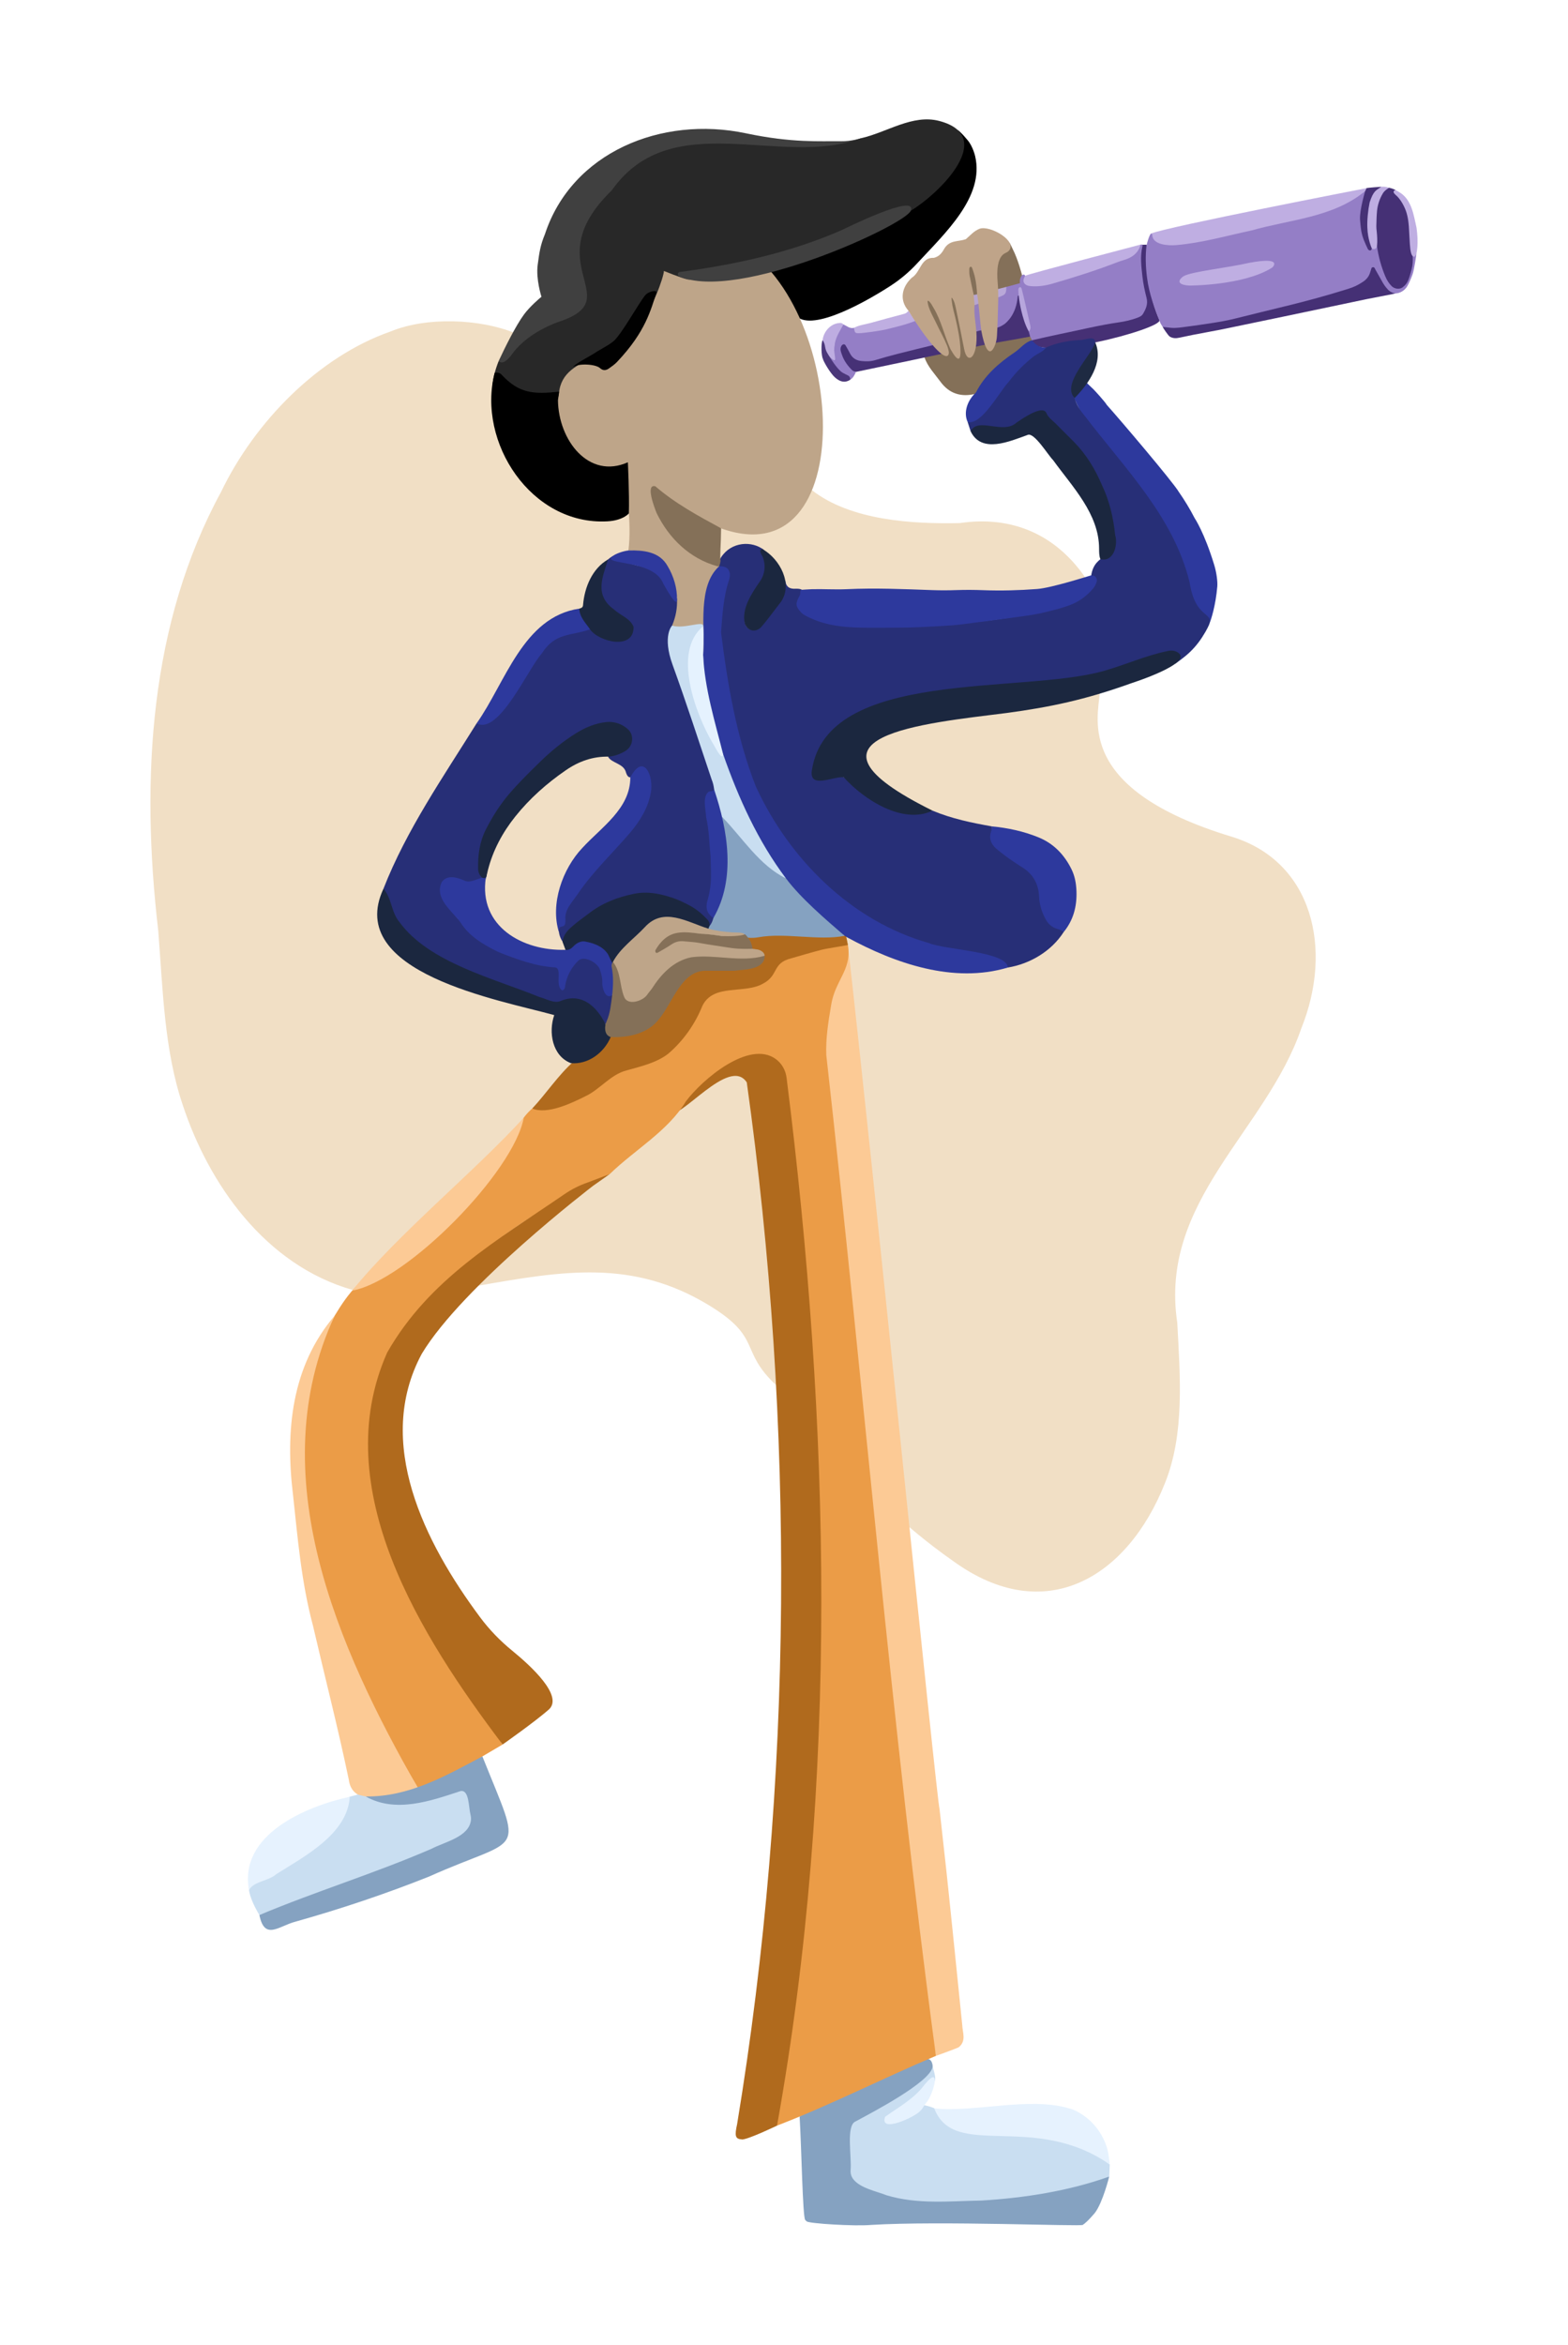 <svg width="186" height="278" viewBox="0 0 186 278" fill="none" xmlns="http://www.w3.org/2000/svg">
<path d="M146.078 99.195C127.699 93.616 130.212 85.361 130.451 82.175C127.896 83.026 125.215 69.801 128.719 68.448C125.195 63.351 120.009 61.107 113.856 62.02C108.183 62.143 100.907 61.704 96.318 58.12C91.896 55.189 63.028 39.882 61.128 39.508C56.919 37.78 50.585 37.543 46.347 39.296C37.75 42.292 30.209 50.044 26.236 58.299C17.775 73.842 16.655 92.181 18.771 110.348C19.324 117.363 19.474 124.516 21.674 131.002C24.733 140.306 31.432 150.01 41.879 152.955C46.135 148.423 58.306 150.533 56.65 152.452C66.748 150.689 75.004 149.237 84.091 154.754C90.487 158.636 87.635 160.087 92.055 164.216C92.055 164.216 105.928 168.253 107.28 180.546C107.28 180.546 109.783 182.797 113.11 185.117C123.933 192.943 133.728 187.112 138.2 175.822C140.539 169.984 139.991 163.2 139.65 156.822C137.466 142.344 150.183 134.12 154.37 121.915C158.141 112.567 155.752 102.132 146.078 99.195Z" fill="#F1DFC5"/>
<path d="M105.577 33.926C101.93 36.272 95.518 39.68 94.18 37.074C94.03 35.776 89.808 32.329 91.879 31.953C96.981 30.538 116.847 22.569 113.478 15.798C113.139 14.633 114.515 16.315 114.756 16.589C115.404 17.327 115.672 18.508 115.672 18.508C116.812 23.342 112.103 27.642 108.78 31.241C107.832 32.269 106.754 33.169 105.577 33.926Z" fill="black"/>
<path d="M87.437 251.855C94.125 211.352 94.274 168.918 88.585 128.335C86.506 125.125 80.535 133.046 79.434 131.876C83.45 125.902 90.268 122.735 92.714 125.274C105.287 138.321 97.297 245.748 92.175 252.022C92.175 252.022 88.756 253.67 87.997 253.67L88.014 253.657C87.21 253.61 87.127 253.26 87.439 251.842L87.437 251.855Z" fill="#B06A1D"/>
<path d="M100.578 112.047C103.502 137.583 111.156 213.787 111.447 214.454L112.063 220.025C112.375 222.614 114.14 240.059 114.14 240.059C114.168 240.977 114.671 241.969 113.72 242.735L113.729 242.729C113.403 242.904 111.022 243.753 111.022 243.753C105.345 213.771 104.214 181.605 100.4 150.857C100.823 138.562 93.807 123.407 100.578 112.047Z" fill="#FCCA95"/>
<path d="M110.637 245.01C110.714 245.39 111.065 246.344 110.891 246.691C108.95 250.569 108.912 249.051 110.965 250.03C114.264 256.094 123.09 249.611 131.643 256.634C131.637 257.1 131.572 257.996 131.576 258.062C127.772 261.242 101.519 263.735 100.583 257.22C100.967 255.23 99.596 252.181 101.786 251.047C105.083 249.565 107.979 247.103 110.637 245.01Z" fill="#C9DEF1"/>
<path d="M110.636 245.01C110.406 246.874 103.321 250.529 101.48 251.531C100.336 252.01 101.041 255.71 100.903 257.278C100.872 257.642 100.96 258.009 101.17 258.308C101.959 259.43 103.987 259.806 105.153 260.276C108.826 261.392 112.659 260.967 116.433 260.905C121.47 260.605 126.793 259.778 131.576 258.063C131.576 258.063 130.825 261.119 129.886 262.358C129.886 262.358 129.021 263.414 128.436 263.798L128.448 263.791C128.285 264.002 111.45 263.295 103.325 263.796C101.425 263.972 95.929 263.632 95.699 263.376L95.714 263.388C95.625 263.332 95.552 263.259 95.496 263.171L95.509 263.187C95.212 262.801 95.072 254.571 94.853 250.949C99.01 248.161 104.366 246.589 109.012 244.38C109.724 244.065 110.426 243.823 110.62 244.812L110.618 244.81C110.62 244.812 110.636 245.01 110.636 245.01Z" fill="#85A2C1"/>
<path d="M59.163 42.779C59.919 41.158 61.168 38.635 62.159 37.285C62.86 36.33 64.093 35.286 64.231 35.19C64.231 35.19 63.552 33.105 63.782 31.399C63.992 29.847 64.09 29.109 64.647 27.75C67.828 18.086 78.439 13.685 88.485 15.805C94.006 16.97 97.295 16.712 99.719 16.747C100.981 16.765 102.135 16.389 102.135 16.389C101.25 18.51 89.064 17.028 86.842 17.338C78.603 15.877 70.661 21.909 68.919 29.971C68.928 33.933 72.216 36.769 66.414 38.396C64.162 38.506 59.953 44.444 59.163 42.779Z" fill="#404040"/>
<path d="M144.398 69.541C144.21 71.774 143.662 73.488 143.475 73.902L143.376 74.161C142.393 75.082 140.004 65.994 138.924 64.075C138.92 64.067 138.916 64.059 138.913 64.05C136.511 57.564 130.059 53.448 127.463 47.282C127.443 47.234 127.442 47.181 127.461 47.133L128.719 45.205C128.729 45.23 129.692 46.14 129.711 46.159C129.922 46.368 131.074 47.633 131.282 47.993C131.289 48.005 131.296 48.016 131.306 48.026C132.773 49.652 139.175 57.182 139.833 58.322C139.835 58.327 139.838 58.33 139.841 58.334C140.481 59.247 141.17 60.373 141.706 61.422C141.706 61.422 142.856 63.108 144.039 66.998C144.319 67.917 144.445 68.987 144.398 69.541Z" fill="#2D399D"/>
<path d="M131.642 256.634C122.584 250.318 113.192 256.166 110.821 249.98C115.565 250.485 122.05 248.578 126.794 249.97C127.086 250.024 127.447 250.179 127.824 250.382C129.553 251.311 130.824 252.916 131.354 254.801C131.536 255.449 131.642 256.634 131.642 256.634Z" fill="#E6F2FE"/>
<path d="M135.465 29.005C135.656 29.078 136.16 28.859 136.124 29.274C135.877 32.102 136.391 35.374 137.535 37.94C138.004 38.994 122.117 43.147 122.405 40.238C125.161 38.169 136.213 39.465 135.606 35.237C135.434 33.346 134.068 30.409 135.465 29.005Z" fill="#463075"/>
<path d="M135.306 28.998C135.54 29.15 135.332 29.451 135.338 29.635C135.419 32.111 116.686 36.949 121.606 32.697C121.789 32.538 135.306 28.998 135.306 28.998Z" fill="#BFAEE2"/>
<path d="M109.167 250.278C108.578 250.983 104.256 252.994 104.997 250.974C106.619 249.807 108.454 248.826 109.659 247.181C111.712 244.664 110.746 248.13 110 249.146V249.146C109.37 249.923 109.569 249.873 109.167 250.278Z" fill="#E6F2FE"/>
<path d="M111.021 243.752C104.712 246.412 98.563 249.563 92.174 252.022C99.507 211.172 98.47 168.766 93.306 127.784C93.194 126.898 92.74 126.079 92.014 125.555C88.855 123.274 83.309 127.973 81.357 130.592C79.216 134.124 75.296 136.317 72.322 139.207C42.625 153.264 38.727 171.928 52.097 194.711C53.512 197.122 58.197 201.65 59.777 204.212C60.725 205.75 58.396 205.308 59.62 206.836L57.222 208.245L53.839 210.53L49.572 211.993C39.934 195.734 30.281 174.381 39.703 155.987L39.702 155.988C41.27 153.384 43.133 150.879 46.242 150.1C50.967 147.623 54.76 143.644 58.1 139.555C60.283 137.121 60.681 133.554 63.135 131.429C66.591 131.418 69.459 129.96 72.054 127.831C76.577 125.329 80.41 125.763 82.649 119.968C83.511 117.878 85.077 117.227 87.099 117.103C92.494 116.89 90.489 114.566 93.787 113.362C95.954 112.642 98.492 112.228 100.435 111.421C101.379 114.808 99.075 116.025 98.593 119.171C98.262 121.094 97.937 123.139 98.016 125.085C102.458 164.603 105.718 204.279 111.021 243.752Z" fill="#EB9C47"/>
<path d="M72.322 139.207L69.723 140.197C68.737 140.534 67.804 141.006 66.946 141.594C58.971 147.068 50.924 151.62 45.929 160.362C38.753 176.501 50.006 194.129 59.62 206.836C59.62 206.836 63.63 204.021 65.179 202.617C66.725 201.016 63.109 197.628 60.755 195.708C59.329 194.545 58.044 193.219 56.947 191.744C50.341 182.867 44.397 171.028 50.02 160.532C54.854 152.453 70.225 140.693 70.36 140.59L72.322 139.207Z" fill="#B06A1D"/>
<path d="M39.703 155.987C30.954 174.813 40.046 195.35 49.572 211.993C49.433 212.425 49.812 212.493 49.448 212.548C47.123 212.759 41.832 214.627 41.375 211.007C40.098 204.876 38.526 198.791 37.11 192.684C35.758 187.636 35.318 182.428 34.761 177.261C33.835 169.688 34.556 162.007 39.703 155.987Z" fill="#FCCA95"/>
<path d="M42.426 212.77C46.117 213.717 49.669 213.853 53.28 212.508C55.29 211.834 55.447 211.931 55.893 213.993C57.057 217.264 54.098 218.263 51.599 219.327C44.729 222.074 37.845 224.909 30.771 227.055C30.251 226.218 28.618 223.196 30.179 222.923C34.554 221.255 39.667 218.453 40.934 213.659C41.033 212.924 41.9 212.989 42.426 212.77Z" fill="#C9DEF1"/>
<path d="M30.77 227.055C37.438 224.255 44.511 222.095 51.195 219.196C52.747 218.382 55.624 217.807 55.864 215.815C55.891 215.592 55.864 215.367 55.809 215.149C55.58 214.231 55.661 212.171 54.634 212.357C51.013 213.555 46.923 214.985 43.389 212.999C48.525 213.05 52.799 210.591 57.222 208.245C62.097 220.44 62.098 217.474 50.884 222.499C45.697 224.563 40.41 226.333 35.035 227.845C33.067 228.358 31.389 230.119 30.77 227.055Z" fill="#85A2C1"/>
<path d="M41.494 213.03C41.214 217.46 36.139 220.082 32.771 222.209C31.884 223.03 30.075 223.045 29.539 224.1C28.293 217.513 36.286 214.175 41.494 213.03Z" fill="#E6F2FE"/>
<path d="M45.487 105.369C48.218 98.394 52.581 92.111 56.536 85.765C62.545 84.406 62.269 74.188 70.005 74.485C71.347 75.155 73.824 76.819 74.823 74.857C75.031 73.719 73.588 73.298 72.906 72.66C70.575 71.24 70.316 67.27 72.681 65.932C78.071 68.593 76.181 65.288 80.471 71.154C81.13 73.368 78.544 74.874 79.474 77.015C81.207 82.549 83.891 88.087 84.812 93.745C82.981 95.188 84.522 97.912 84.44 99.867C85.241 102.209 83.361 107.518 84.788 108.568C84.929 109.199 84.764 109.694 84.148 109.984C80.553 103.962 70.078 105.688 66.875 111.834C66.023 110.78 66.242 109.491 66.596 109.25C68.076 102.64 77.978 99.18 76.731 91.836C76.037 89.86 74.897 93.466 74.264 91.617C74.011 90.493 72.542 90.509 72.125 89.713C76.689 88.373 73.909 84.739 70.409 86.248C65.752 88.035 53.745 98.822 57.733 103.754C57.362 106.166 53.965 103.445 52.77 104.69C51.908 107.88 56.82 111.489 59.576 112.768C61.553 113.508 63.538 114.208 65.652 114.439C67 114.598 66.218 116 66.712 116.89C67.035 114.624 69.55 111.875 71.271 114.664C71.995 115.772 71.274 117.479 72.77 118.067C72.76 119.283 72.808 120.513 71.985 121.547C70.279 119.996 69.268 118.116 66.489 119.152C58.793 117.181 47.627 114.252 45.487 105.369Z" fill="#272F77"/>
<path d="M79.724 74.17C81.516 69.995 79.067 65.428 74.545 65.264C74.979 61.742 74.165 58.569 74.48 54.81C66.276 60.136 61.874 41.301 70.986 43.21C76.096 43.589 76.046 34.72 78.633 32.125C81.187 32.212 83.68 32.831 86.253 32.815C87.691 32.791 89.803 31.374 91.5 32.258C102.028 44.658 99.93 75.972 77.614 57.856C77.575 61.785 80.669 65.269 84.328 66.56C84.708 66.672 85.885 66.94 85.137 67.392C83.415 68.362 84.162 80.724 82.961 76.755C83.434 72.897 81.607 75.753 79.724 74.17Z" fill="#BEA589"/>
<path d="M111.425 14.343C108.249 13.505 105.199 15.703 102.135 16.389C92.63 19.947 79.664 12.506 72.558 22.583C63.607 31.272 74.374 35.274 66.631 38.036C64.484 38.737 62.107 40.102 60.758 41.968C59.613 43.551 59.163 42.779 59.163 42.779C55.535 51.949 65.975 50.33 66.307 46.629C66.752 41.663 74.152 42.962 75.899 37.96C77.335 36.958 78.746 32.776 78.756 32.129C78.756 32.129 80.801 32.96 81.519 33.115C81.829 33.183 82.277 33.119 82.688 33.026C83.253 33.074 83.96 33.033 84.952 32.801C93.682 30.763 107.275 25.831 108.036 24.988C111.495 22.903 118.29 16.156 111.425 14.343Z" fill="#282828"/>
<path d="M58.677 44.209C58.677 44.209 59.163 44.065 59.478 44.404C61.595 46.679 63.282 46.753 66.323 46.438L66.187 47.455C66.242 52.202 69.849 56.877 74.479 54.81C74.479 54.81 74.659 58.439 74.599 60.87C74.599 60.87 73.931 61.712 72.034 61.813C63.026 62.296 56.561 52.447 58.677 44.209Z" fill="black"/>
<path d="M100.578 112.047C99.873 112.193 98.119 112.437 97.423 112.619C96.227 112.93 95.041 113.282 93.853 113.624C91.57 114.18 92.397 115.643 90.516 116.619C88.297 117.901 84.605 116.563 83.308 119.285C82.431 121.45 81.049 123.411 79.27 124.931C77.861 126.029 76.016 126.43 74.322 126.914C72.423 127.398 71.203 129.138 69.465 129.965C67.802 130.791 64.918 132.185 63.136 131.429C64.814 129.635 66.24 127.439 68.058 125.848C70.342 125.772 71.153 124.245 72.508 122.808C78.014 122.465 77.932 120.3 80.773 116.415C82.68 113.701 86.283 115.43 89 114.544C89.67 114.375 90.394 114.214 90.299 113.261C89.844 112.322 87.272 112.721 88.807 110.956C92.109 110.111 96.998 111.256 100.357 110.911L100.578 112.047Z" fill="#B06A1D"/>
<path d="M72.442 122.955C71.666 124.804 69.787 126.237 67.718 126.051C65.5 125.193 65.044 122.381 65.745 120.354C59.341 118.572 40.822 115.348 45.487 105.369C46.476 106.493 46.399 108.161 47.382 109.325C50.889 114.143 58.606 116.01 63.955 118.2C64.761 118.401 65.718 119.022 66.522 118.674C69.614 117.386 71.653 120.394 72.442 122.955Z" fill="#1B273F"/>
<path d="M62.131 132.515C60.962 138.937 48.292 151.854 41.778 153.02C47.281 146.224 56.241 138.966 62.131 132.515Z" fill="#FCCA95"/>
<path d="M69.993 74.617C67.696 75.434 65.877 74.95 64.256 77.496C62.633 79.283 59.177 87.207 56.536 85.765C59.966 80.936 62.026 73.16 68.712 72.162C69.054 72.762 70.1 74.023 69.993 74.617Z" fill="#2D399D"/>
<path d="M69.993 74.617C69.485 73.872 68.754 73.185 68.712 72.162C68.949 72.098 69.157 72.03 69.165 71.711C69.336 69.647 70.248 67.404 72.135 66.326C71.485 68.399 70.474 70.558 72.823 72.252C73.563 72.958 74.797 73.328 75.157 74.337C75.192 77.147 70.999 76.088 69.993 74.617Z" fill="#1B273F"/>
<path d="M74.545 65.263C76.304 65.227 78.218 65.382 79.183 67.099C79.905 68.294 80.335 69.718 80.31 71.1C80.292 72.114 79.085 69.898 78.684 69.207C77.555 66.238 71.235 67.053 72.68 65.932C73.056 65.64 73.876 65.352 74.545 65.263Z" fill="#2E399D"/>
<path d="M140.589 77.808C139.936 78.339 139.408 78.694 139.408 78.694C138.986 78.623 139.602 77.115 138.093 77.54C127.955 81.694 116.895 81.561 106.278 83.642C102.749 84.489 97.163 87.156 96.601 91.013C96.626 92.065 97.287 92.435 98.28 92.241C100.523 90.588 103.137 96.034 107.591 96.122C108.634 96.267 109.61 96.409 110.622 96.115C112.882 97.063 115.277 97.56 117.682 97.983C117.634 100.695 119.121 100.997 121.122 102.427C123.618 103.609 123.237 106.277 124.066 108.459C124.357 109.682 126.268 109.919 126.165 110.524C124.708 112.784 122.194 114.279 119.553 114.717C119.092 114.159 118.47 113.926 117.785 113.743C102.118 112.172 89.074 100.256 86.877 84.594C85.871 79.474 84.437 74.178 86.118 69.039C86.818 67.232 84.712 67.69 85.324 66.455C86.351 64.382 88.782 64.022 90.372 65.025C90.544 65.134 90.721 65.24 90.77 65.46C90.74 65.593 90.631 65.727 90.661 65.852C91.567 68.763 88.778 70.527 88.407 73.205C88.032 74.588 89.633 75.313 90.311 73.997C90.939 73.056 91.526 72.088 92.167 71.155C92.685 70.83 92.284 67.747 93.161 68.858C93.247 69.625 93.71 69.853 94.42 69.8C96.705 69.763 93.412 71.97 96.06 72.91C99.605 75.394 131.184 74.434 129.443 68.216C129.855 65.502 132.418 66.291 132.085 63.898C131.766 57.868 128.177 53.104 123.859 49.179C122.063 48.423 120.275 51.686 117.967 50.81C117.009 50.605 116.026 50.613 115.138 51.132L114.783 50.033C117.062 49.138 117.857 47.013 119.284 45.307C121.682 42.121 124.231 40.457 128.296 40.305C128.873 40.249 130.021 39.729 129.912 40.732C129.213 44.236 125.49 45.541 128.68 49.316C133.383 55.5 139.255 61.304 141.121 69.082C141.957 74.376 145.003 71.821 142.6 75.553C142.051 76.404 141.375 77.168 140.589 77.808Z" fill="#272F77"/>
<path d="M85.3 67.146C86.429 67.075 86.784 67.814 86.471 68.805C85.797 70.796 85.698 72.892 85.532 74.974C86.303 81.134 87.371 87.418 89.657 93.245C93.599 101.813 100.943 109.199 110.189 111.814C112.017 112.62 119.467 112.792 119.552 114.717C113.093 116.646 106.164 114.225 100.466 111.124C90.324 104.851 83.607 89.237 83.404 77.64C83.641 74.329 82.734 69.488 85.3 67.146Z" fill="#2D399D"/>
<path d="M110.622 96.115C107.11 97.796 102.492 94.824 100.085 92.159C98.953 91.982 95.961 93.624 96.304 91.344C98.126 79.225 121.084 82.322 130.884 79.562C133.551 78.811 135.992 77.682 138.623 77.166C138.999 77.092 139.396 77.152 139.719 77.359C141.686 78.616 134.239 80.993 134.239 80.993C128.712 82.985 124.508 83.843 119.489 84.525C109.72 85.766 92.701 87.251 110.622 96.115Z" fill="#1B273F"/>
<path d="M126.164 110.524C125.946 110.284 125.648 110.208 125.352 110.114C124.731 109.919 124.304 109.505 124.001 108.929C123.566 108.1 123.297 107.243 123.258 106.296C123.198 104.844 122.572 103.67 121.323 102.875C120.429 102.306 119.544 101.727 118.719 101.06C118.533 100.91 118.338 100.77 118.161 100.61C117.515 100.025 117.268 99.336 117.601 98.487C117.662 98.333 117.656 98.152 117.681 97.983C119.574 98.162 121.421 98.56 123.181 99.276C124.981 100.008 126.248 101.329 127.1 103.054C127.502 103.868 127.657 104.738 127.692 105.641C127.761 107.452 127.333 109.101 126.164 110.524Z" fill="#2D399D"/>
<path d="M127.484 47.183C125.818 45.589 129.561 42.03 129.918 40.6C130.966 42.941 129.089 45.558 127.484 47.183Z" fill="#1E2A42"/>
<path d="M135.306 28.998L135.526 29.004C135.524 29.073 135.534 29.144 135.518 29.209C135.231 30.423 135.39 31.642 135.526 32.851C135.621 33.687 135.801 34.509 136.009 35.325C136.195 36.057 135.926 36.643 135.577 37.227C135.433 37.468 135.176 37.578 134.908 37.679C134.196 37.947 133.455 38.113 132.712 38.22C130.365 38.559 128.067 39.134 125.748 39.605C124.64 39.83 123.516 40.095 122.413 40.347C122.203 40.283 122.111 40.132 122.012 39.953C121.894 39.725 121.847 39.484 121.885 39.229C121.951 37.701 121.233 36.314 121.109 34.82C121.048 35.205 121.32 35.766 121.074 36.137C120.704 36.14 120.703 36.246 120.658 36.5C120.526 37.253 120.136 37.836 119.452 38.199C119.147 38.361 118.468 39.289 118.197 38.88C117.963 37.897 118.09 36.176 118.23 35.189C118.439 34.769 119.099 34.43 119.198 33.946C119.814 33.444 120.923 32.9 121.241 32.635C121.342 32.552 121.499 32.478 121.603 32.688C121.603 32.689 121.604 32.69 121.605 32.691L121.606 32.697C121.463 32.975 121.295 33.274 121.496 33.568C121.679 33.837 121.993 33.905 122.316 33.93C123.186 33.999 124.041 33.862 124.862 33.625C127.451 32.879 130.02 32.065 132.534 31.091C132.778 30.996 133.027 30.916 133.278 30.843C134.258 30.558 135.021 30.04 135.306 28.998Z" fill="#947EC6"/>
<path d="M122.197 39.906C122.277 40.056 122.346 40.223 122.426 40.373C122.425 40.427 122.423 40.482 122.421 40.536C121.555 41.322 120.564 41.946 119.626 42.637C118.365 43.565 117.229 44.594 116.414 45.947C116.239 46.238 116.055 46.538 115.723 46.695C114.022 47.108 112.607 46.693 111.555 45.253C110.896 44.35 110.036 43.471 109.671 42.378C110.122 41.762 109.485 33.181 109.722 33.156C109.943 33.315 114.031 35.504 117.467 37.352C117.852 37.559 117.705 38.788 118.067 38.983C119.997 40.023 122.051 39.802 122.197 39.906Z" fill="#847058"/>
<path d="M115.765 46.539C116.789 44.513 118.481 43.043 120.342 41.79C121.018 41.342 121.603 40.542 122.413 40.347C122.94 40.962 123.324 41.192 124.056 41.215C123.815 41.645 123.091 41.932 122.704 42.198C121.555 43.079 120.527 44.106 119.667 45.26C118.554 46.415 116.462 50.449 114.783 50.033C114.286 48.959 114.683 47.546 115.765 46.539Z" fill="#2D399D"/>
<path d="M119.374 34.017C114.416 37.007 114.268 33.239 114.104 32.005C114.147 31.19 119.31 29.35 119.745 28.763C119.79 28.795 120.122 29.512 120.122 29.512C120.767 30.746 121.241 32.636 121.241 32.636C121.241 32.636 120.904 32.952 120.989 33.576L119.374 34.017Z" fill="#847059"/>
<path d="M93.238 104.151C95.01 106.515 97.942 109.012 100.195 110.957C97.074 111.561 93.122 110.555 89.986 111.124C88.325 111.437 86.817 110.663 85.132 110.622C84.759 110.562 83.82 110.492 84.007 109.945C84.777 109.266 84.633 108.162 85.045 107.317C87.354 104.518 84.346 94.841 86.241 97.097C88.334 99.617 90.597 102.183 93.238 104.151Z" fill="#85A2C1"/>
<path d="M57.636 104.026C56.736 109.856 62.017 112.769 67.078 112.615C68.66 111.048 70.039 110.696 72.449 113.09C72.828 113.391 73.11 113.789 72.91 114.284C72.822 115.203 73.34 117.411 72.617 117.992C71.809 118.563 71.405 117.073 71.445 116.483C71.469 115.988 71.347 115.531 71.196 115.073C71.018 114.204 69.373 113.264 68.635 113.87C67.782 114.66 67.166 115.842 67.022 117.012C67.02 117.134 66.957 117.26 66.839 117.367C66.771 117.429 66.668 117.429 66.599 117.369C65.824 116.69 66.758 114.74 65.795 114.698C63.482 114.555 61.29 113.727 59.155 112.894C57.449 112.06 55.671 111.043 54.65 109.399C53.637 108.008 51.49 106.528 52.401 104.588C53.003 103.695 54.186 104.003 55.027 104.382C55.876 104.821 56.771 103.988 57.636 104.026Z" fill="#2D399D"/>
<path d="M72.246 89.715C70.351 89.659 68.67 90.256 67.121 91.322C64.867 92.872 62.834 94.673 61.131 96.801C59.62 98.689 58.478 100.801 57.876 103.17C57.825 103.369 57.773 103.649 57.715 103.846C57.715 103.846 57.701 103.947 57.636 104.026C57.524 104.163 57.248 104.117 57.138 104.012C56.852 103.736 56.721 103.39 56.714 102.994C56.685 101.364 56.891 99.799 57.654 98.309C58.316 97.016 59.073 95.794 59.964 94.657C60.535 93.929 61.173 93.25 61.813 92.58C62.575 91.782 63.363 91.009 64.154 90.24C65.44 88.992 66.831 87.868 68.353 86.921C69.439 86.244 70.632 85.748 71.909 85.613C72.854 85.514 73.772 85.816 74.487 86.463C75.274 87.176 75.102 88.487 74.185 89.04C73.591 89.397 72.944 89.637 72.246 89.715Z" fill="#1B273F"/>
<path d="M72.984 114.501C72.609 114.438 72.269 113.339 72.068 113.058C71.425 112.161 70.441 111.836 69.439 111.634C68.947 111.535 68.432 111.777 68.054 112.168C67.785 112.446 67.507 112.688 67.079 112.615C66.996 112.357 66.815 111.937 66.732 111.68C66.834 110.687 67.507 110.135 68.237 109.528C68.737 109.112 69.279 108.748 69.792 108.346C71.393 107.09 73.212 106.379 75.207 105.973C76.839 105.641 78.334 105.965 79.843 106.473C80.467 106.683 81.05 106.975 81.634 107.268C82.379 107.642 83.028 108.136 83.618 108.727C83.962 109.073 84.22 109.281 84.166 109.759C84.148 109.822 84.049 110.044 84.035 110.108C83.023 110.271 82.156 109.775 81.298 109.41C79.378 108.593 77.778 108.879 76.367 110.432C75.539 111.344 74.631 112.185 73.751 113.05C73.486 113.31 73.397 114.449 72.984 114.501Z" fill="#1B273F"/>
<path d="M93.238 104.151C90.081 102.601 88.125 99.402 85.732 96.93C84.452 95.682 85.053 93.9 84.418 92.426C82.892 87.88 81.415 83.321 79.779 78.809C78.532 75.368 79.724 74.17 79.724 74.17C81.101 74.633 83.519 73.514 83.419 74.243C82.63 80.02 82.883 85.343 85.78 89.425C87.602 94.624 89.91 99.731 93.238 104.151Z" fill="#C9DEF1"/>
<path d="M72.617 117.992C72.746 116.867 72.778 115.743 72.559 114.626C72.515 114.401 72.592 114.225 72.706 114.051C73.847 114.385 73.76 116.55 74.109 117.508C74.377 118.422 74.861 118.643 75.749 118.295C76.429 118.028 76.826 117.464 77.22 116.899C77.948 115.854 78.735 114.888 79.809 114.14C81.235 113.145 82.86 113.059 84.458 113.088C86.247 113.121 88.027 113.27 89.798 112.897C90.046 112.845 90.276 112.879 90.486 113.024C90.695 113.149 90.736 113.352 90.695 113.562C90.462 115.006 88.228 114.942 87.081 115.099C85.976 115.092 84.87 115.101 83.765 115.095C80.84 115.034 79.794 118.893 78.202 120.793C76.898 122.545 74.529 123.057 72.441 122.955C71.987 122.818 71.825 122.453 71.788 122.049C71.76 121.729 71.819 121.405 71.95 121.111C72.397 120.112 72.472 119.079 72.617 117.992Z" fill="#847058"/>
<path d="M66.302 110.529C65.249 107.161 66.729 103.008 69.083 100.53C71.34 98.065 74.779 95.877 74.768 92.174C76.355 89.148 77.602 92.044 77.19 94.045C76.861 95.807 75.95 97.274 74.815 98.648C72.726 101.095 70.36 103.31 68.544 105.982C67.915 106.932 66.943 107.815 67.076 109.058C67.113 110.428 66.228 109.309 66.302 110.529Z" fill="#2D399D"/>
<path d="M84.714 93.616C86.335 98.419 87.317 104.22 84.621 108.849C84.107 108.462 83.528 107.923 83.982 106.571C84.493 104.605 84.323 103.56 84.288 101.541C84.127 99.995 84.123 98.407 83.76 96.877C83.725 95.97 83.282 94.472 84.063 93.87C84.284 93.794 84.556 93.851 84.714 93.616Z" fill="#2D399D"/>
<path d="M108.036 24.989C107.342 26.702 87.49 35.839 80.567 32.759C80.317 32.648 80.368 32.281 80.639 32.246C86.971 31.412 93.612 30.013 99.839 27.284C100.058 27.188 108.857 22.802 108.036 24.989Z" fill="#404040"/>
<path d="M85.511 63.945C85.52 63.441 85.537 62.637 85.537 62.637C82.862 61.191 80.077 59.681 77.74 57.657C76.518 57.33 77.654 60.252 77.893 60.84C79.373 63.858 81.806 66.207 85.052 67.126C85.103 67.14 85.156 67.148 85.209 67.149C85.243 67.15 85.277 67.149 85.3 67.146C85.373 66.959 85.519 66.546 85.459 66.354C85.401 66.169 85.507 64.148 85.511 63.945Z" fill="#847058"/>
<path d="M85.78 89.425C85.679 90.388 84.712 88.316 84.521 88.076C82.553 84.706 79.693 77.286 83.419 74.243C83.522 75.295 83.404 77.641 83.404 77.641C83.594 81.674 84.802 85.534 85.78 89.425Z" fill="#E5F2FE"/>
<path d="M67.991 43.515C68.134 43.178 70.109 42.146 70.396 41.954C71.278 41.364 71.859 41.15 72.707 40.514C73.642 39.812 75.788 35.891 76.54 35.005C76.975 34.492 77.997 34.359 77.874 34.714C77.211 36.616 76.664 39.267 73.184 42.924C72.902 43.22 72.556 43.459 72.219 43.696C71.874 43.938 71.507 43.955 71.179 43.649C70.664 43.172 68.698 43.048 67.991 43.515Z" fill="#010101"/>
<path d="M90.7 113.32C87.909 114.147 84.819 113.117 82.006 113.498C79.898 113.923 78.422 115.496 77.313 117.24C77.131 117.488 76.921 117.716 76.749 117.971C76.225 118.7 74.463 119.268 74.043 118.208C73.485 116.859 73.673 115.241 72.707 114.051C73.569 112.412 75.24 111.273 76.496 109.921C78.721 107.485 81.499 109.32 84.035 110.109C84.991 110.373 85.969 110.491 86.957 110.55C87.257 110.567 88.096 110.517 88.342 110.776C86.492 111.926 80.862 109.043 78.391 112.258C78.379 112.359 78.426 112.388 78.51 112.322C79.804 111.305 81.237 111.192 82.816 111.498C85.148 111.949 87.507 112.254 89.861 112.576C90.142 112.625 90.7 112.874 90.7 113.32Z" fill="#BEA589"/>
<path d="M89.258 112.494C87.933 112.526 87.267 112.501 85.972 112.283C84.994 112.118 84.007 111.999 83.029 111.811C82.392 111.688 81.736 111.665 81.088 111.6C80.552 111.546 80.078 111.681 79.627 111.988C79.117 112.336 78.572 112.631 78.039 112.944C77.948 112.997 77.822 113.011 77.768 112.905C77.73 112.829 77.722 112.697 77.763 112.627C78.36 111.616 79.147 110.808 80.353 110.605C81.298 110.446 82.201 110.61 83.172 110.712C83.865 110.715 85.56 110.965 85.56 110.965C86.394 111.043 87.963 110.991 88.342 110.776C88.566 110.859 88.859 111.382 88.953 111.512C89.092 111.705 89.293 112.379 89.258 112.494Z" fill="#857058"/>
<path d="M95.009 69.935C95.009 69.935 95.976 69.865 96.317 69.857C97.698 69.823 99.068 69.921 100.448 69.856C103.835 69.696 107.218 69.846 110.601 69.968C111.568 70.003 112.534 69.998 113.501 69.964C114.536 69.929 115.574 69.935 116.609 69.975C118.753 70.058 120.894 69.995 123.03 69.834C124.758 69.704 129.153 68.287 129.442 68.215C129.554 68.294 129.724 68.213 129.835 68.293C130.092 68.477 130.169 68.744 130.075 69.022C129.988 69.277 129.867 69.539 129.695 69.743C128.955 70.624 128.071 71.298 126.975 71.719C125.783 72.178 124.544 72.448 123.312 72.74C122.115 73.024 115.043 73.888 113.966 74.042C112.932 74.189 108.591 74.398 107.701 74.403C105.563 74.417 103.422 74.473 101.288 74.388C99.364 74.312 97.467 73.984 95.721 73.084C95.476 72.958 95.234 72.831 95.04 72.626C94.32 71.864 94.364 71.515 94.858 70.614C94.972 70.407 94.866 70.126 95.009 69.935Z" fill="#2D399D"/>
<path d="M130.535 66.297C130.374 65.945 130.38 65.442 130.376 65.058C130.38 60.93 127.21 57.724 124.927 54.561C124.342 53.992 122.66 51.19 121.895 51.569C119.8 52.316 116.423 53.834 115.138 51.132C116.012 49.392 119.013 51.579 120.593 50.097C121.213 49.69 123.645 47.954 124.119 48.955C124.353 49.532 124.851 49.84 125.251 50.247C125.951 50.959 126.667 51.655 127.37 52.365C128.841 53.851 129.901 55.604 130.716 57.514C131.61 59.397 132.069 61.375 132.283 63.434C132.634 64.599 132.116 66.687 130.535 66.297Z" fill="#1B273F"/>
<path d="M90.449 65.105C92.535 66.282 94.094 69.27 92.633 71.366C91.843 72.358 91.087 73.451 90.246 74.4C89.577 75.029 88.677 74.806 88.356 73.942C87.938 72.173 89.153 70.38 90.111 68.979C90.742 68.115 90.863 67.005 90.468 66.017C90.302 65.687 89.937 65.2 90.449 65.105Z" fill="#1B273F"/>
<path d="M117.556 40.736C117.556 40.736 118.143 39.521 118.312 38.84C119.449 38.529 120.568 37.193 120.723 35.144C120.734 35 120.933 35.007 120.981 35.144C121.286 36.009 121.889 38.391 122.029 39.296C122.085 39.499 122.141 39.703 122.197 39.906C121.294 40.089 117.556 40.736 117.556 40.736Z" fill="#463175"/>
<path d="M122.029 39.296C121.595 38.513 121.348 37.67 121.143 36.813C121.008 36.247 120.911 35.672 120.85 35.093C120.815 34.768 120.789 34.45 120.799 34.31C120.805 34.223 120.863 34.096 120.932 34.067C121.112 33.989 121.163 34.154 121.2 34.278C121.329 34.701 121.942 37.42 122.16 38.347C122.236 38.675 122.355 39.019 122.029 39.296Z" fill="#B7A6DD"/>
<path d="M115.909 34.892L119.375 34.017C119.374 34.747 119.272 34.907 118.793 35.109C118.709 35.144 118.505 35.24 118.413 35.244C117.852 35.268 115.837 35.261 115.909 34.892Z" fill="#B9A8D8"/>
<path d="M110.805 40.885C111.095 41.182 112.018 41.892 112.018 41.892C112.018 41.892 104.298 43.531 101.536 44.095C100.493 44.025 99.174 42.07 99.55 41.126C99.743 40.64 100.068 40.5 100.509 40.874C100.588 40.942 100.666 41.019 100.706 41.111C101.464 42.837 102.85 42.685 104.295 42.282C106.023 41.801 107.744 41.299 109.492 40.893C109.931 40.791 110.366 40.672 110.805 40.885Z" fill="#463176"/>
<path d="M116.383 39.034C116.467 39.448 116.792 40.452 116.876 40.867C116.876 40.867 115.811 41.078 115.651 41.136C115.564 40.526 115.781 39.917 115.817 39.307C116.011 39.128 116.18 38.875 116.383 39.034Z" fill="#4D3875"/>
<path d="M110.805 40.885C109.335 41.248 107.863 41.603 106.396 41.978C105.529 42.2 104.666 42.439 103.81 42.701C103.266 42.867 102.718 42.856 102.17 42.803C101.587 42.746 101.127 42.471 100.846 41.937C100.67 41.604 100.496 41.268 100.299 40.947C100.174 40.742 99.935 40.804 99.811 41.014C99.604 41.364 99.753 41.703 99.854 42.011C100.103 42.771 100.572 43.409 101.154 43.958C101.244 44.043 101.407 44.051 101.536 44.095C101.381 44.458 101.203 44.804 100.853 45.026C100.105 44.498 99.18 44.194 98.676 43.358C98.457 42.997 98.075 42.651 98.416 42.161C98.873 41.971 98.96 41.59 98.959 41.149C98.957 40.375 99.245 39.668 99.517 38.963C99.606 38.735 99.647 38.391 100.049 38.469C100.452 38.639 100.795 38.994 101.294 38.872C101.911 39.285 102.583 39.253 103.273 39.128C104.656 38.877 106.025 38.57 107.373 38.169C107.756 38.055 108.147 37.858 108.568 38.05C108.718 38.183 110.21 40.073 110.805 40.885Z" fill="#947EC6"/>
<path d="M108.568 38.05C107.421 38.514 106.216 38.781 105.02 39.077C104.523 39.2 102.423 39.507 101.876 39.505C101.418 39.503 101.403 39.466 101.294 38.872C101.931 38.53 102.653 38.468 103.334 38.273C104.645 37.897 105.965 37.557 107.281 37.201C107.489 37.145 107.643 37.015 107.76 36.839C108.024 37.246 108.27 37.583 108.568 38.05Z" fill="#BFAEE1"/>
<path d="M100.048 38.469C99.505 39.491 99.104 39.977 98.958 41.149C98.848 42.036 99.556 43.464 98.367 42.239C98.113 41.977 97.865 41.867 97.771 41.531C97.095 40.161 98.12 38.374 99.596 38.294C99.773 38.277 99.932 38.322 100.048 38.469Z" fill="#BEADE1"/>
<path d="M100.597 44.519C100.387 44.41 100.169 44.315 99.965 44.197C99.327 43.83 98.474 42.432 98.125 41.836C98.011 41.642 97.933 41.429 97.894 41.208C97.84 40.901 97.789 40.594 97.569 40.342L97.57 40.337C97.377 40.743 97.423 42.206 97.616 42.547C97.646 42.796 98.486 44.27 99.076 44.777C99.615 45.24 100.189 45.45 100.853 45.027C100.861 44.811 100.805 44.626 100.597 44.519Z" fill="#4B377A"/>
<path d="M116.223 27.114C115.528 27.378 115.137 27.879 114.57 28.36C113.65 28.68 112.733 28.441 112.076 29.385C111.755 29.953 111.458 30.393 110.787 30.572C109.205 30.495 109.234 32.264 108.149 32.938C106.976 34.03 106.649 35.575 107.76 36.839C110.538 41.353 112.414 43.01 112.551 41.878C112.55 41.876 112.55 41.875 112.55 41.874C112.568 41.577 112.401 41.12 112.324 40.933C111.955 40.034 111.471 39.19 111.057 38.312C110.724 37.606 110.309 36.924 110.105 36.17C110.071 36.045 110.043 35.874 110.026 35.75C110.017 35.68 110.098 35.636 110.153 35.68C110.423 35.892 110.584 36.239 110.755 36.526C111.644 38.007 112.016 39.757 112.719 41.33C112.721 41.332 112.721 41.335 112.722 41.338L112.768 41.432C113.628 42.941 114.061 42.993 113.903 40.994C113.903 40.994 113.903 40.994 113.903 40.994C113.902 40.986 113.901 40.978 113.901 40.971C113.889 40.821 113.873 40.659 113.855 40.486C113.718 39.307 113.397 37.921 113.1 36.773C113.008 36.419 112.941 36.061 112.901 35.698C112.885 35.556 112.872 35.425 112.868 35.35C112.866 35.314 112.913 35.297 112.935 35.325C113.202 35.668 113.31 36.19 113.394 36.574C113.667 37.824 114.113 40.069 114.357 41.326C114.733 43.397 116.048 42.441 115.817 39.307C115.806 39.161 116.373 39.028 116.399 39.172C116.76 41.187 117.345 42.45 117.964 41.075C118.141 40.682 118.237 40.257 118.262 39.826C118.337 38.544 118.382 36.874 118.408 35.678C118.424 34.91 118.404 34.141 118.337 33.375C118.243 32.297 118.242 30.431 119.284 29.992C119.42 29.935 119.549 29.86 119.652 29.754C120.771 28.601 117.469 26.699 116.223 27.114ZM115.506 34.969C115.506 34.969 115.116 33.204 115.022 32.702C114.973 32.436 114.978 32.157 114.979 31.884C114.98 31.8 115.028 31.675 115.092 31.641C115.204 31.581 115.289 31.695 115.321 31.786C115.48 32.237 115.607 32.603 115.718 33.202C115.845 33.834 115.908 34.892 115.908 34.892C115.846 34.987 115.595 35.042 115.506 34.969Z" fill="#BFA489"/>
<path d="M116.399 39.172C116.191 39.178 115.817 39.307 115.817 39.307C115.74 38.264 115.508 37.23 115.604 36.175L116.063 36.001L116.301 38.343L116.399 39.172Z" fill="#947EBD"/>
<path d="M116.064 36C115.929 36.059 115.739 36.117 115.604 36.175C115.595 35.771 115.516 35.373 115.507 34.969C115.582 34.958 115.833 34.903 115.909 34.892C115.909 34.892 116.035 35.635 116.064 36Z" fill="#B7A5CF"/>
<path d="M162.074 22.314C162.688 25.941 148.919 26.93 142.439 28.828C140.632 29.093 137.244 30.124 136.511 27.767C136.51 27.749 136.548 27.691 136.548 27.691C138.242 26.925 162.074 22.314 162.074 22.314Z" fill="#BFAEE2"/>
<path d="M164.776 22.259C163.193 23.915 163.472 26.282 163.514 28.387C163.564 30.922 161.972 29.14 162.111 27.78C161.902 25.815 161.805 21.34 164.776 22.259Z" fill="#BEADE2"/>
<path d="M168.03 26.989C168.55 30.559 167.303 32.694 166.963 27.66C166.738 26.259 166.132 24.576 165.382 23.338C164.898 22.651 165.245 22.285 165.872 22.718C167.462 23.573 167.676 25.445 168.03 26.989Z" fill="#BFAEE2"/>
<path d="M137.922 38.763L137.653 38.318C136.957 36.581 136.306 34.811 136.068 32.944C135.905 31.678 135.849 30.385 136.002 29.118C136.014 28.983 136.337 27.786 136.547 27.69C136.604 27.697 136.684 27.777 136.686 27.849C136.713 29.054 138.605 29.134 139.509 29.062C142.553 28.811 145.494 27.953 148.472 27.32C153.035 26.019 158.153 25.789 161.94 22.654C162.091 22.833 162.007 23.026 161.962 23.207C161.753 24.055 161.625 24.916 161.543 25.782C161.426 27.037 161.769 28.194 162.33 29.302C162.455 29.548 162.551 29.425 162.661 29.302C162.779 29.667 163.264 29.598 163.341 29.188C163.56 29.39 163.557 29.676 163.616 29.935C163.854 30.996 164.12 32.05 164.622 33.022C165.906 35.626 167.716 32.195 167.404 30.643C167.395 30.545 167.344 30.324 167.407 30.238C167.52 30.306 167.673 30.473 167.772 30.432C167.943 30.361 168.029 30.021 168.029 30.021C168.029 30.021 167.779 31.933 167.549 32.563C167.325 33.175 167.122 33.605 166.952 33.905C166.694 34.357 166.25 34.677 165.737 34.768C165.548 34.802 165.356 34.816 165.216 34.778C164.303 34.19 163.683 33.357 163.204 32.403C163.136 32.267 163.094 32.061 162.93 32.052C162.703 32.038 162.699 32.283 162.643 32.434C161.719 34.425 158.85 34.63 156.983 35.283C151.285 36.819 145.574 38.43 139.683 39.016C138.02 39.266 138.439 38.888 137.922 38.763Z" fill="#947EC6"/>
<path d="M162.717 29.451C162.733 29.53 162.668 29.637 162.591 29.686C162.484 29.755 162.296 29.607 162.264 29.539C161.936 28.857 161.618 28.17 161.484 27.417C161.395 26.919 161.33 26.01 161.33 26.01C161.277 24.834 161.931 22.712 161.941 22.654C161.999 22.546 162.072 22.444 162.074 22.314C162.271 22.242 163.856 22.145 163.856 22.145C163.24 22.584 162.931 22.581 162.47 24.003C162.284 24.886 162.158 26.09 162.198 26.982C162.247 28.412 162.697 29.357 162.717 29.451Z" fill="#463176"/>
<path d="M167.553 30.345C167.61 30.442 167.595 31.141 167.533 31.533C167.484 31.837 167.401 32.138 167.312 32.434C167.165 32.925 167.036 33.416 166.691 33.79C166.691 33.79 166.475 34.006 166.373 34.077C166.011 34.332 165.455 34.259 165.124 33.965C165.108 33.951 165.092 33.937 165.077 33.922C164.755 33.597 164.521 33.224 164.346 32.812C163.853 31.648 163.518 30.439 163.342 29.188C163.404 28.587 163.366 27.988 163.304 27.389C163.284 27.197 163.26 27.003 163.265 26.811C163.283 26.21 163.289 25.608 163.347 25.012C163.418 24.271 163.654 23.573 164.036 22.931C164.214 22.632 164.481 22.449 164.776 22.259C164.776 22.259 165.322 22.373 165.59 22.568C165.355 22.498 165.286 22.729 165.316 22.802C165.368 22.93 165.459 23.029 165.565 23.118C166.172 23.627 166.654 24.576 166.852 25.244C167.168 26.308 167.135 27.417 167.217 28.524C167.251 28.988 167.273 30.057 167.553 30.345Z" fill="#453075"/>
<path d="M137.923 38.763C138.252 38.798 138.58 38.837 138.909 38.867C139.517 38.923 140.116 38.817 140.714 38.739C141.775 38.6 142.835 38.451 143.891 38.283C144.756 38.146 145.618 37.995 146.47 37.782C148.567 37.259 150.666 36.746 152.766 36.235C155.095 35.667 157.405 35.034 159.692 34.319C160.176 34.168 160.659 34.009 161.103 33.758C161.323 33.634 161.543 33.508 161.75 33.362C162.127 33.097 162.398 32.748 162.529 32.3C162.556 32.206 162.591 32.115 162.62 32.023C162.665 31.877 162.675 31.685 162.874 31.68C163.065 31.674 163.097 31.87 163.172 32C163.376 32.354 163.577 32.709 163.776 33.066C164.034 33.531 164.584 34.66 165.526 34.801C165.247 34.867 162.456 35.395 162.021 35.485C160.711 35.756 159.403 36.033 158.095 36.31C158.002 36.33 146.766 38.691 145.008 39.041C143.842 39.273 142.671 39.477 141.505 39.705C141.24 39.757 140.191 39.977 139.931 40.033C139.527 40.12 139.151 40.141 138.764 39.91C138.557 39.782 137.92 38.801 137.923 38.763Z" fill="#453075"/>
<path d="M141.138 33.859C141.138 33.859 139.589 33.839 139.975 33.158C140.053 33.02 140.279 32.813 140.418 32.736C141.416 32.184 145.591 31.761 148.201 31.159C148.769 31.059 151.587 30.521 151.096 31.497C151.039 31.61 150.95 31.703 150.842 31.769C147.467 33.86 141.138 33.856 141.138 33.859Z" fill="#BFAEE2"/>
</svg>
